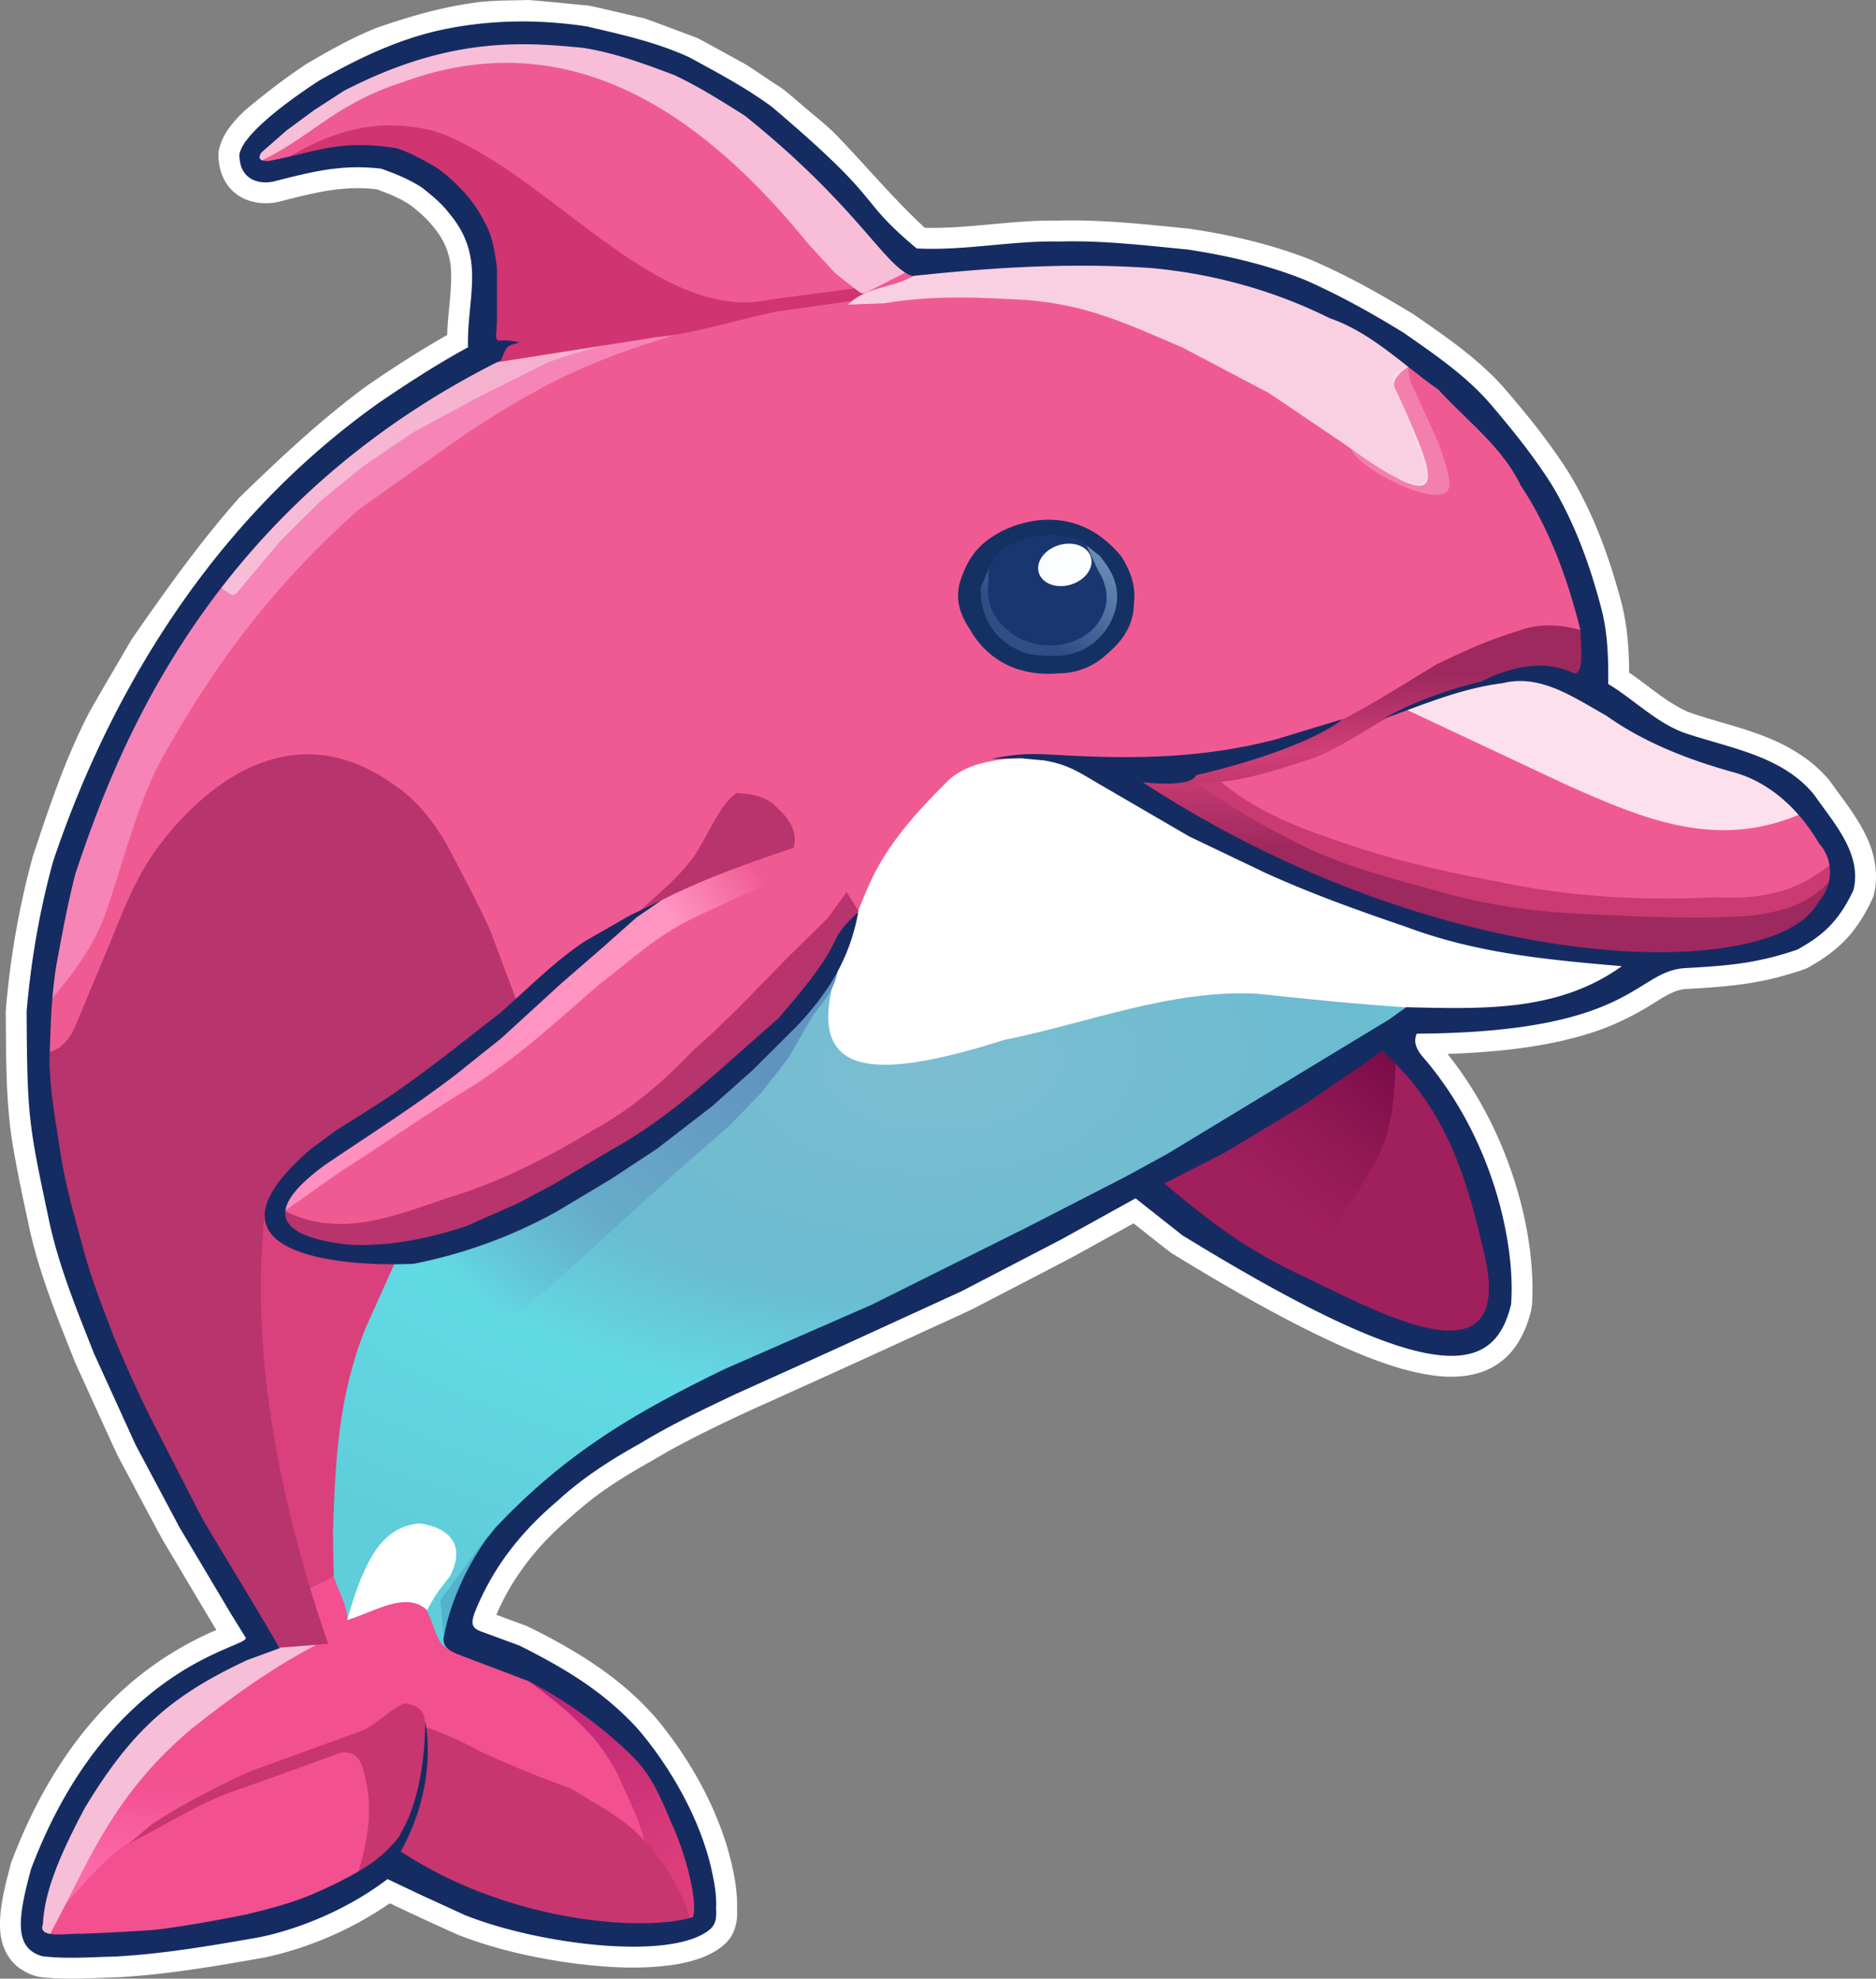 <svg xmlns="http://www.w3.org/2000/svg" xmlns:xlink="http://www.w3.org/1999/xlink" width="1571.607" height="1657.421" viewBox="0 0 415.821 438.526"><rect x="0" y="0" width="415.821" height="438.526" fill="#808080" stroke="none"/><defs><linearGradient xlink:href="#a" id="j" x1="-51.169" x2="18.591" y1="58.491" y2="5.617" gradientUnits="userSpaceOnUse"/><linearGradient id="a"><stop offset="0" style="stop-color:#f8bed7;stop-opacity:1"/><stop offset="1" style="stop-color:#f5b0ce;stop-opacity:1"/></linearGradient><linearGradient xlink:href="#b" id="k" x1="-36.866" x2="68.369" y1="193.663" y2="122.446" gradientUnits="userSpaceOnUse"/><linearGradient id="b"><stop offset="0" style="stop-color:#ff8fc0;stop-opacity:1"/><stop offset=".828" style="stop-color:#ff95c1;stop-opacity:1"/><stop offset="1" style="stop-color:#ff9cc3;stop-opacity:0"/></linearGradient><linearGradient xlink:href="#c" id="l" x1="211.933" x2="210.315" y1="114.767" y2="78.061" gradientUnits="userSpaceOnUse"/><linearGradient id="c"><stop offset="0" style="stop-color:#9e295e;stop-opacity:1"/><stop offset=".574" style="stop-color:#d03f76;stop-opacity:1"/><stop offset="1" style="stop-color:#9e295e;stop-opacity:1"/></linearGradient><linearGradient xlink:href="#d" id="m" x1="20.405" x2="48.623" y1="303.157" y2="343.33" gradientUnits="userSpaceOnUse"/><linearGradient id="d"><stop offset="0" style="stop-color:#bc2576;stop-opacity:1"/><stop offset="1" style="stop-color:#dd3d7a;stop-opacity:1"/></linearGradient><linearGradient xlink:href="#e" id="n" x1="-82.597" x2="-81.399" y1="342.515" y2="321.844" gradientTransform="translate(.15)" gradientUnits="userSpaceOnUse"/><linearGradient id="e"><stop offset="0" style="stop-color:#fd69a8;stop-opacity:1"/><stop offset="1" style="stop-color:#fd69a8;stop-opacity:0"/></linearGradient><linearGradient xlink:href="#f" id="o" x1="206.401" x2="173.316" y1="161.287" y2="204.236" gradientUnits="userSpaceOnUse"/><linearGradient id="f"><stop offset="0" style="stop-color:#790c47;stop-opacity:1"/><stop offset=".74" style="stop-color:#851350;stop-opacity:0"/></linearGradient><linearGradient id="g"><stop offset="0" style="stop-color:#7dbdd1;stop-opacity:1"/><stop offset=".431" style="stop-color:#6abcd1;stop-opacity:1"/><stop offset=".627" style="stop-color:#61dae4;stop-opacity:1"/><stop offset="1" style="stop-color:#5fcdda;stop-opacity:1"/></linearGradient><linearGradient xlink:href="#h" id="q" x1="5.543" x2="105.54" y1="215.174" y2="118.728" gradientUnits="userSpaceOnUse" spreadMethod="pad"/><linearGradient id="h"><stop offset="0" style="stop-color:#6094bf;stop-opacity:0"/><stop offset=".572" style="stop-color:#6094bf;stop-opacity:1"/><stop offset="1" style="stop-color:#6094bf;stop-opacity:1"/></linearGradient><linearGradient xlink:href="#i" id="r" x1="143.746" x2="130.519" y1="51.24" y2="69.623" gradientUnits="userSpaceOnUse"/><linearGradient id="i"><stop offset="0" style="stop-color:#698eb6;stop-opacity:1"/><stop offset="1" style="stop-color:#314d84;stop-opacity:1"/></linearGradient><radialGradient xlink:href="#g" id="p" cx="121.638" cy="324.551" r="120.911" fx="121.638" fy="324.551" gradientTransform="matrix(1.803 -.083 .046 .995 -125.81 -148.6)" gradientUnits="userSpaceOnUse"/></defs><g style="display:inline"><g style="display:inline"><path d="M16.543-71.885c-4.274.138-8.575.018-12.809.727-7.04 1.007-13.877 3.046-20.59 5.35-5.48 2.121-10.595 5.064-15.67 7.998-4.759 3.138-9.282 6.628-13.649 10.286-2.733 2.55-5.416 5.596-5.988 9.423-.134 3.27.941 6.74 3.528 8.878 2.953 2.534 7.24 2.898 10.857 1.786 2.515-.625 5.028-1.264 7.569-1.776.222-.041 1.094-.22 1.581-.297 3.815-.661 7.739-.903 11.583-.403 2.678.994 5.412 2.025 7.727 3.729 1.988 1.544 3.842 3.268 5.335 5.303a15.544 15.544 0 0 1 3.376 9.472c.117 4.606-.761 9.164-.872 13.763-6.186 3.52-12.175 7.384-18.027 11.431-10.022 7.406-19.137 15.943-28.05 24.625-8.729 9.835-16.34 20.586-23.842 31.363-3.028 5.22-6.125 10.402-9.108 15.647-5.472 10.32-9.153 21.446-12.817 32.499-3.085 11.247-5.082 22.793-6.009 34.415.115 10.222-.064 20.522 1.743 30.626 1.08 6.226 2.434 12.402 3.772 18.576 2.318 9.849 6.174 19.237 9.9 28.615 3.126 6.83 6.2 13.686 9.359 20.5 3.335 6.233 6.612 12.5 9.983 18.712 3.984 6.665 7.917 13.36 11.932 20.004-8.94 3.811-17.119 9.387-23.902 16.349-9.755 9.928-16.735 22.29-21.595 35.258-1.27 4.888-2.709 9.87-2.424 14.973.195 3.332 1.716 6.705 4.57 8.569 1.633 1.104 3.544 1.83 5.525 1.89 5.415.488 10.854.09 16.273-.074 10.873-.637 21.626-2.487 32.334-4.395 9.796-2.12 19.17-6.185 27.438-11.848.512-.31 1.113.41 1.662.533A638.56 638.56 0 0 0 .997 356.96c8.351 3.239 17.161 5.183 26.027 6.354 7.333.9 14.813 1.337 22.143.18 4.048-.692 8.26-1.938 11.265-4.878 1.87-1.914 2.512-4.689 2.331-7.296.159-4.713-.901-9.37-2.189-13.874-3.021-9.942-8.238-19.137-14.693-27.245-5.18-6.425-11.786-11.57-18.818-15.822a135.621 135.621 0 0 0-10.958-5.914l-6.683-2.455c3.26-7.743 8.493-14.544 14.735-20.123 3.114-2.807 6.284-5.57 9.771-7.91 4.372-3.045 9.071-5.57 13.662-8.258 6.012-3.326 12.217-6.293 18.453-9.173 12.333-5.55 24.654-11.125 36.939-16.781 4.115-1.917 8.281-3.73 12.365-5.712 7.447-3.889 14.93-7.711 22.354-11.643l12.95-7.166c2.814 2.194 5.578 4.463 8.425 6.611 12.12 7.383 24.392 14.592 37.332 20.456 6.756 2.98 13.735 5.748 21.104 6.705 4.787.598 9.992.125 14.037-2.725 3.925-2.693 6.134-7.202 7.22-11.72.367-1.687.27-3.447.323-5.169-.139-10.081-2.427-20.064-6.08-29.435-3.144-7.986-7.404-15.55-12.764-22.262 10.579-.406 21.256-1.38 31.408-4.544 5.234-1.61 10.17-4.064 14.778-7.007 2.128-1.322 4.534-2.849 7.02-2.867 7.043-.37 14.136-.92 20.956-2.832 1.872-.534 3.772-1.044 5.566-1.793 4.036-2.195 7.832-4.992 10.567-8.73a35.997 35.997 0 0 0 4.112-7.166c1.175-4.357.44-9.044-1.48-13.077-2.1-4.539-5.298-8.434-8.181-12.482-4.147-5.097-10.08-8.363-16.195-10.52-4.998-1.826-10.212-2.99-15.216-4.792-4.846-2.107-8.735-5.79-13.083-8.706-.004-5.774-.492-11.595-2.156-17.148-2.652-9.66-6.23-19.158-11.548-27.685-4.298-6.681-9.32-12.866-14.532-18.848-5.67-6.195-12.642-10.97-19.515-15.71-7.384-4.498-14.944-8.766-22.912-12.15-8.652-3.4-17.765-5.524-26.95-6.86-9.702-.955-19.43-2.066-29.196-1.774-9.801-.167-19.502 1.813-29.304 1.597-7.043-6.521-13.182-13.926-19.848-20.815-2.457-2.416-5.21-4.508-7.8-6.777-1.744-1.446-3.388-3.024-5.345-4.187-2.386-1.545-4.692-3.222-7.131-4.682-3.445-1.866-6.857-3.803-10.321-5.625-3.882-1.431-7.742-2.93-11.637-4.319-4.11-.939-8.21-1.947-12.328-2.842-4.479-.405-8.954-.898-13.434-1.249m11.371 15.19c3.611.872 7.253 1.645 10.845 2.58 2.845 1.11 5.744 2.102 8.556 3.288 2.728 1.48 5.527 2.838 8.21 4.396 2.22 1.446 4.522 2.773 6.687 4.295 2.877 2.338 5.818 4.604 8.654 6.987 7.753 7.886 15.011 16.245 22.894 24.004 1.911 1.763 3.765 3.75 6.21 4.76.637.283 1.282.5 1.978.305 3.318-.361 6.64-.688 9.964-.986.67-.06 1.661-.14 2.454-.208 2.429-.203 4.86-.37 7.292-.529.445-.022 1.265-.072 1.854-.104a275.458 275.458 0 0 1 17.592-.448c.336.002 1.2.017 1.739.024.615.012 1.302.014 1.728.031 5.276.148 10.254.33 15.543 1.15a108.67 108.67 0 0 1 13.41 2.826c.336.102 1.087.305 1.586.458 5.999 1.75 11.815 4.098 17.418 6.854 6.786 2.325 12.291 7.101 17.878 11.422 1.609 1.284 3.296 2.48 4.922 3.732 5.082 5.55 11.15 10.263 15.306 16.612 1.063 1.587 1.774 3.373 2.891 4.925 4.882 7.767 8.17 16.42 10.641 25.223.086.332.316 1.159.458 1.68.286.997.579 1.992.518 3.04l.09 1.857c-6.458-1.313-13.138.399-18.955 3.238-4.392 1.132-8.74 2.457-12.963 4.12.53.658.453 1.024-.437 1l-2.488.466c.862-.734-.17-.149-.624.037-1.464.457-3.028.595-4.53.928-3.337.654-6.701 1.195-10.02 1.92-5.022 1.5-10.016 3.101-15.056 4.537-12.932 3.318-26.39 3.922-39.68 3.395-6.074-.16-12.188-1.007-18.239-.06-1.377.234-2.799.377-4.128.783l-10.204 5.626c3.814 1.14 7.617 2.363 11.438 3.451 2.311.006 4.63-.18 6.937-.045 2.576.241 5.21.363 7.636 1.36 3.135 1.252 5.907 3.226 8.85 4.852 6.11 3.538 12.19 7.128 18.317 10.634 6.128 2.902 12.212 5.899 18.368 8.739 9.987 4.461 20.313 8.1 30.648 11.658 9.988 3.689 20.498 5.747 31.044 7.025-5.737 1.33-11.646 1.68-17.52 1.744-.353-.004-1.2.002-1.742 0-1.434.014-3.072-.023-4.374-.032l-7.854-.16c-2.481 1.75-4.89 3.613-7.544 5.1-15.504 9.386-30.99 18.801-46.506 28.167-4.817 2.635-9.613 5.31-14.528 7.759-8.624 4.425-17.23 8.882-25.927 13.16-8.318 4.132-16.613 8.311-24.945 12.412-10.8 4.736-21.624 9.42-32.409 14.19-12.74 6.166-25.298 12.945-36.42 21.774-5.627 4.454-10.936 9.325-15.804 14.6-4.675 5.605-8.122 12.18-10.494 19.064-.866 2.638-1.596 5.339-1.986 8.087.704.04 1.582-.1 2.352-.13l-1.433 4.167c1.306 2.367 3.862 3.588 6.305 4.454 4.863 1.863 9.755 3.663 14.6 5.566 8.08 4.259 15.551 9.7 21.98 16.195 3.826 4.093 5.62 9.503 7.858 14.521 1.757 4.327 3.146 8.84 3.76 13.478-6.677.91-13.466.405-20.107-.569-8.757-1.366-17.353-3.835-25.449-7.452-.264-.12-.973-.435-1.414-.647a87.206 87.206 0 0 1-7.275-3.83c3.884-8.673 5.584-18.473 3.966-27.896l-5.373-10.485c-1.267 3.748-2.618 7.482-3.833 11.24a81.547 81.547 0 0 1-.094 3.286c-.022.25-.057 1.076-.102 1.557-.448 5.466-1.363 11.01-3.735 16-.642 1.261-1.248 2.563-2.315 3.53-3.313 3.625-7.797 5.829-12.14 7.962a67.384 67.384 0 0 1-12.371 4.597c-5.879 1.645-11.91 2.642-17.923 3.654-1.458.236-2.92.451-4.381.663-.366.052-1.19.16-1.731.234-5.654.496-11.33.747-17.002.958-.992-.03-2.137.054-3.03.095 2.06-8.018 5.048-15.801 8.964-23.098 3.496-6.91 7.985-13.497 14.172-18.27 5.705-4.444 12.315-7.506 18.832-10.545l11.984-4.378c-5.088-8.869-10.356-17.63-15.654-26.375-2.079-3.518-4.294-6.963-6.07-10.65-3.553-6.997-7.223-13.936-10.69-20.977-3.323-6.866-6.396-13.857-9.038-21.014-2-5.176-3.712-10.46-5.102-15.833a573.22 573.22 0 0 1-1.417-5.222c-.095-.36-.298-1.163-.435-1.692-1.26-4.771-2.206-9.618-2.898-14.502-.838-5.507-1.82-11.032-1.84-16.618.107-3.32.198-6.64.386-9.955.017-.285.08-1.198.114-1.724.25-4.31.888-8.586 1.747-12.815 1.025-5.364 2.027-10.747 3.49-16.012 2.001-5.985 3.864-12.025 6.241-17.877.13-.295.454-1.097.663-1.586 3.013-6.768 6.398-13.371 10.052-19.815 2.107-3.705 4.298-7.366 6.768-10.841 3.068-4.468 6.08-8.978 9.182-13.419 4.655-5.175 9.273-10.387 13.951-15.54 4.176-3.823 8.315-7.692 12.514-11.485 3.365-2.437 6.678-4.951 10.076-7.34C-4.547 21.368.722 18.177 6.192 15.35a124.76 124.76 0 0 1 8.163-4.128c.277-.854.534-1.715.823-2.565 5.184-1.789 10.337-3.671 15.51-5.496C25.22 1.856 19.769.475 14.29-.78c-.244-.348-.017-1.11-.096-1.605-.018-3.498.037-7.001-.027-10.496-.509-4.212-1.252-8.516-3.412-12.237-1.947-3.768-4.626-7.117-7.732-9.993a30.508 30.508 0 0 0-6.95-5.007c-2.499-1.384-5.097-2.668-7.842-3.464-5.434-.886-11.017-1.108-16.459-.153 2.244-1.408 4.41-2.952 6.705-4.271 2.704-1.315 5.415-2.65 8.246-3.672 3.84-1.293 7.648-2.694 11.51-3.918a86.494 86.494 0 0 1 10.228-1.999c2.749-.057 5.503-.253 8.249-.222zM236.936 83.697c4.489.298 8.471 2.65 12.297 4.815 1.88 1.09 3.816 2.104 5.587 3.392 8.696 5.728 18.57 9.361 28.554 12.124 6.402 2.092 11.442 7.108 14.862 12.773.548 1.183 1.733 1.985 1.986 3.32.507 1.928-.246 4.02-1.667 5.373-1.369 2.733-4.25 4.216-6.945 5.357-6.35 2.5-13.225 3.271-19.996 3.576-12.992.47-25.983-1.187-38.669-3.905-23.082-5.029-45.28-13.868-65.77-25.59-.732-.23-.785-.592-.062-.867 7.751-1.893 15.437-4.171 22.772-7.336l-2.012-4.374 7.975-.22-2.885 3.183c1.952-.966 3.884-1.997 5.662-3.261 3.019-.105 6.054-.125 9.063-.283 8.419-3.003 16.756-6.619 25.704-7.706 1.158-.296 2.35-.43 3.544-.37m-30.903 84.022c5.632 5.89 9.777 13.078 12.572 20.706 2.448 6.639 4.158 13.524 5.664 20.429.434 2.587.89 5.344.033 7.893-.471 1.446-2.218 1.622-3.513 1.63-4.17-.104-8.153-1.569-12.01-3.034a127.993 127.993 0 0 1-6.592-2.831c-.431-.207-1.199-.558-1.76-.82-4.553-2.202-9.12-4.378-13.669-6.59-7.486-3.736-14.398-8.524-20.895-13.776 2.696-1.421 5.481-2.683 8.117-4.215 5.733-3.48 11.504-6.904 17.215-10.419 4.71-3.235 9.448-6.43 14.14-9.69z" style="display:inline;opacity:1;fill:#fff;fill-opacity:1;stroke-width:.265" transform="translate(100.6 71.885)"/><path d="m-93.49 168.614 5.018-42.426 16.423-41.969 23.265-34.214 34.67-31.933L5.502 6.667 8.24-18.879C-.377-27.116-6.666-36.516-26.887-38.951l-15.51 5.93-4.106-7.299 28.74-17.791 46.075-5.93 37.407 15.054 34.67 35.126 75.727 1.369 49.268 29.196c17.482 19.29 24.76 40.934 26.46 63.866 10.909 8.745 23.095 14.938 37.406 16.879l17.792 20.072-18.248 20.984-26.002 1.825-52.006 13.686-78.008 46.53-53.83 26.003-160.577-7.299z" style="display:inline;fill:#f05a93;fill-opacity:1;stroke-width:.265" transform="translate(100.6 71.885)"/><path d="m209.612 84.678 36.708 17.247c17.953 8.03 33.936 14.676 52.846 6.328l-9.177-10.284-22.31-6.329-25.631-14.714c-11.635 1.212-22.036 4.48-32.436 7.752" style="display:inline;fill:#fff;fill-opacity:.81;stroke:none;stroke-width:.265" transform="translate(100.6 71.885)"/><path d="m97.018 168.392 126.054-14.241 26.645-2.643 15.577-10.815-39.254-5.231-28.823-9.209-62.926-30.367c-10.595.107-20.276.093-25.62 6.145-17.071 16.897-16.518 23.611-21.528 33.54l-9.854 23.522z" style="display:inline;fill:#fff;fill-opacity:1;stroke:none;stroke-width:.265" transform="translate(100.6 71.885)"/><path d="M-91.804 152.852c5.14-6.446 10.904-12.625 14.391-21.666 3.93-10.935 7.384-26.444 14.195-37.619 11.55-20.214 24.528-36.938 42.322-52.679l23.25-16.41C26.5 8.365 37.291 6.244 56.342-.062L8.244 5.829l-31.575 18.978-28.466 28.793-22.086 35.174-14.887 39.754Z" style="display:inline;fill:#f684b7;fill-opacity:1;stroke:none;stroke-width:.265" transform="translate(100.6 71.885)"/><path d="m-52.191 57.923 2.206 1.615c.994.743 1.617.445 2.088-.276l9.415-11.228 9.14-9.06 9.022-7.368 10.992-7.485 14.064-7.643L20.81 8.44c5.056-1.868 10.112-3.12 15.167-4.61L8.44 6.393l-31.28 18.792-20.368 18.438Z" style="display:inline;fill:url(#j);stroke:none;stroke-width:.265" transform="translate(100.6 71.885)"/><path d="M168.219 99.76c7.056 6.684 16.246 10.848 26.134 14.185 11.978 4.357 24.328 7.226 36.822 9.52 13.58 2.891 29.15 4.484 48.675 3.498 9.493.492 18.442-.785 26.912-8.744l-2.818 11.659-22.151 8.064-47.606-1.166-43.914-12.63-42.748-23.997z" style="display:inline;fill:#c93b71;fill-opacity:1;stroke:none;stroke-width:.265" transform="translate(100.6 71.885)"/><path d="M-37.847-36.303c10.955-6.77 21.053-9.718 33.777-6.473C21.14-33.848 44.85.288 70.449-5.546l20.76-2.75.071 2.678-19.985 2.815c-8.789 1.898-18.397 4.944-26.32 5.63L3.812 9.301 8.033-15.05-2.24-31.94l-16.326-5.63Z" style="display:inline;fill:#d03572;fill-opacity:1;stroke:none;stroke-width:.265" transform="translate(100.6 71.885)"/><path d="M-44.164-35.605c11.784-5.089 17.141-13.026 32.624-18 37.568-13.926 67.255 7.579 90.203 35.897l5.932 6.443 5.113 3.989c.752.638 1.39.466 2.142-.022l10.029-5.092-16.261-17.59-22.91-21.682-30.373-11.761-31.09-.102-25.057 7.67-17.08 12.682z" style="fill:#f8bed7;fill-opacity:1;stroke:none;stroke-width:.265" transform="translate(100.6 71.885)"/><path d="M-38.04 196.814c5.748-3.842 10.845-7.855 18.008-12.303 8.01-5.29 15.837-10.671 24.266-15.752 10.513-6.701 19.077-14.795 28.097-22.563 6.627-4.985 11.975-10.318 20.86-14.687l16.817-7.876-8.302-6.811-30.439 19.796-34.909 30.226-31.929 21.073z" style="display:inline;fill:url(#k);stroke:none;stroke-width:.265" transform="translate(100.6 71.885)"/><path d="m-34.048 280.134 20.206-7.686 15.593 17.35 32.284 18.009 12.08 14.495 8.784 22.84.22 9.444-27.453 1.318-37.116-10.981-6.37-3.075-17.788 10.322-30.528 5.71-27.892.88-3.294-4.174 8.565-22.62 16.032-24.599 26.794-15.153" style="display:inline;fill:#f2508f;fill-opacity:1;stroke-width:.265" transform="translate(100.6 71.885)"/><path d="m87.35-4.364 8.034-.307c10.962-1.813 20.701-1.32 31.643-.72 13.576 1.117 22.364 5.334 34.61 10.608l18.967 9.979 16.63 11.236c26.569 19.205 19.36 5.728 11.227-12.731-.606-1.677 2.454-4.27 4.505-4.978L197.324-3.772l-29.036-8.45-37.036-3.956-27.872 4.398c-5.472 4.184-11.327 2.822-16.03 7.416" style="display:inline;fill:#f9cfe2;fill-opacity:1;stroke:none;stroke-width:.265" transform="translate(100.6 71.885)"/><path d="M251.428 68.243c-5.674-1.847-10.875-2.09-15.484-.32-6.737 2.04-12.474 4.702-18.118 7.423-9.393 5.715-15.507 9.62-23.146 13.41l-16.761 6.464-28.813 5.747 21.23 13.09 29.691 13.01 33.602 10.774 28.334 1.756 27.217-.718 19.474-12.93-2.314-4.15c-5.053 6.521-11.498 8.285-18.198 9.178-11.52.962-23.04.36-34.56-.16-11.726-.37-23.206-1.726-34.24-4.868-10.34-2.812-20.768-5.475-30.17-9.897-8.78-4.252-17.093-9.105-24.902-14.606 7.634.732 16.833-2.19 26.1-5.268 5.271-1.836 12.613-6.892 18.995-10.456l17.24-5.746L237.3 77.74l15.325.798z" style="display:inline;fill:url(#l);stroke:none;stroke-width:.265" transform="translate(100.6 71.885)"/><path d="M12.758 297.751c5.362 4.347 10.724 7.68 16.086 13.274 3.003 2.883 5.22 6.355 7.296 9.933 2.302 5.531 6.416 12.606 6.593 18.987l2.901 15.56 9.23-1.32-.879-14.855-11.34-21.185-17.317-16.262Z" style="display:inline;fill:url(#m);stroke-width:.265" transform="translate(100.6 71.885)"/><path d="M-88.29 352.701c5.427-5.934 10.099-12.472 17.376-16.926l22.768-12.433L-9.5 308.513l-30.857-13.032-21.869 14.08-20.671 28.31z" style="display:inline;fill:url(#n);stroke-width:.265" transform="translate(100.6 71.885)"/><path d="m152.488 189.512 19.256 15.631 27.411 13.592 24.693 8.156 4.757-.453 3.172-9.062-1.586-19.935-7.702-20.615-15.405-20.616z" style="display:inline;fill:#a01f5d;fill-opacity:1;stroke-width:.265" transform="translate(100.6 71.885)"/><path d="M208.98 156.961c-.557 10.715.332 21.701-6.373 31.264-4.192 8.144-11.096 16.289-17.15 24.433l-23.371-13.203-8.954-9.561z" style="display:inline;fill:url(#o);fill-opacity:1;stroke-width:.265" transform="translate(100.6 71.885)"/><path d="M-10.911 305.634c-2.658.885-5.703 4.266-9.122 5.954l-25.463 9.248c-7.447 3.483-14.76 7.167-21.537 11.655l-4.94 4.18c8.477-4.27 16.512-9.646 25.59-12.415 8.605-3.065 14.71-5.297 21.41-7.727 3.296-.299 4.314 1.682 4.94 4.054 2.67 9.104.515 16.921-1.773 24.703l7.825-5.393 23.486 11.216 33.316 4.747 9.582-2.285c-.65-2.753-1.909-5.303-3.253-7.824-1.731-3.692-4.66-7.384-8.263-11.076-3.904-3.894-9.65-6.866-14.856-10.109-4.466-1.658-8.946-3.301-13.185-5.187-3.612-1.523-7.156-3.047-9.846-4.57-3.387-1.745-6.362-2.872-9.287-3.924-.42-2.048.421-4.433-4.624-5.247" style="display:inline;fill:#c7366f;fill-opacity:1;stroke-width:.265" transform="translate(100.6 71.885)"/><path d="M-28.777 291.774c-10.843 5.482-20.33 12.32-29.43 19.547-18.622 15.74-23.413 31.479-32.284 47.218l-3.953-3.074 10.542-31.406 20.205-20.864 21.523-11.42z" style="display:inline;fill:#f6bed7;fill-opacity:1;stroke-width:.265" transform="translate(100.6 71.885)"/><path d="m-43.5 191.66 4.77 8.857 13.285 6.132 16.352-1.022-12.264 69.154-15.33 7.836-12.945-59.276z" style="display:inline;fill:#da407b;fill-opacity:1;stroke-width:.265" transform="translate(100.6 71.885)"/><path d="M198.992 27.732c1.046 4.249 23.594 15.863 21.582 6.525-1.348-7.41-5.357-14.29-8.654-21.791l-.469-3.078c-2.709.797-4.4 2.016-2.743 4.617l6.401 17.072c1.762 6.638-2.58 3.632-6.017 3.098" style="display:inline;fill:#fff;fill-opacity:.228;stroke:none;stroke-width:.265" transform="translate(100.6 71.885)"/></g><g style="display:inline"><path d="m-12.796 207.366-6.682 14.876c-6.096 14.965-6.806 29.435-7.318 45.42l.159 9.944c1.152 3.179 2.9 6.308 3.133 9.563 4.305-2.233 6.284-2.84 8.067-3.308 2.595-.805 4.581-.985 6.686-.652 1.196.243 1.784.746 2.398 1.238 1.585 2.506 1.92 5.735 3.739 8.193 1.29 1.1 2.083 1.21 3.124 1.812l4.83-20.346 15.512-15.432 27.762-18.853 31.42-14.08 35.08-16.147 38.74-20.444 31.023-17.182 27.428-20.503c-12.411-.82-21.984-1.803-34.349-3.122-19.13-.946-37.419 6.517-56 10.261-29.571 9.335-45.386 8.727-36.507-17.182L67.864 159.4l-23.387 19.568-38.58 22.671-16.068 4.614" style="display:inline;fill:url(#p);fill-opacity:1;stroke-width:.265" transform="translate(100.6 71.885)"/><path d="M-23.663 287.166c3.837-13.442 7.76-20.764 16.17-21.415 8.429 1.352 9.398 6.39 6.668 11.637-3.17 4.112-3.202 4.097-5.1 7.574-4.768-4.32-11.576.368-17.738 2.204" style="display:inline;fill:#fff;fill-opacity:1;stroke:none;stroke-width:.265" transform="translate(100.6 71.885)"/><path d="m-2.12 292.213-.854-9.477 10.586-14.377-5.397 26.07Z" style="display:inline;fill:#53b2cc;fill-opacity:1;stroke-width:.265" transform="translate(100.6 71.885)"/><path d="M85.121 143.054c-.801 4.575-2.83 6.523-5.568 10.174l-5.43 9.418-5.913 7.562-6.805 7.08-11.343 9.9-12.374 11.204-16.773 15.261-8.318 6.737-26.604-13.06 25.298-8.113 26.466-14.642 24.679-19.248 18.698-18.836m-37.449 140.95 2.745-6.012" style="display:inline;fill:url(#q);fill-rule:nonzero;stroke-width:.265" transform="translate(100.6 71.885)"/></g><g style="display:inline"><path d="M40.516 130.616c4.338-3.986 9.067-7.731 12.708-12.694 3.2-4.827 6.057-12.142 9.536-14.048 3.552.186 6.873.835 9.165 3.543 2.439 2.19 4.411 5.241 3.35 8.605-11.66 3.917-23.517 8.095-34.76 14.594M-37.693 196.357c12.064 6.342 24.185 1.388 35.955-2.635 11.365-3.39 22.037-8.723 32.39-15.033 8.527-4.56 15.846-10.893 22.3-17.667 7.204-6.332 13.801-13.272 20.474-20.147l9.454-9.299 4.185-5.734 2.634 4.184-12.398 19.528-21.387 21.542-26.656 18.287L2.29 201.471l-16.737 5.27-13.483-1.24-11.934-5.58z" style="display:inline;fill:#b8346c;fill-opacity:1;stroke-width:.265" transform="translate(100.6 71.885)"/><path d="m13.993 150.144-5.944-15.84c-3.024-6.633-6.129-12.362-9.896-19.538-2.818-4.57-6.305-9.46-11.96-13.084-26.429-18.445-47.596 8.119-52.849 15.658-4.885 7.286-7.362 14.572-10.439 21.857l-6.524 15.66c-2.598 6.447-5.75 6.25-8.808 7.176l2.283 25.445 11.092 35.232 15.985 35.559 20.37 35.339 14.824-1.16c-9.542-27.644-17.776-62.86-13.99-95.835l15.333-15.333 34.906-25.445" style="display:inline;fill:#b8346c;fill-opacity:1;stroke-width:.265" transform="translate(100.6 71.885)"/></g><g style="display:inline;fill:#152c62;fill-opacity:1"><path d="M-.31-65.746c-10.655 1.873-20.255 6.437-29.564 11.732-5.408 3.526-16.723 11.42-17.656 16.32-.07 5.026 3.475 6.766 7.366 6.08 8.588-2.14 15.039-3.947 24.056-2.885 3.091 1.1 6.166 2.302 9.118 4.24 2.032 1.668 4.086 3.21 5.983 5.692 8.21 9.745 3.883 18.501 4.136 29.651-7.082 3.868-13.343 7.971-19.467 12.113-41.653 29.435-62.44 71.858-72.487 101.83-3.01 10.886-4.913 22.026-5.876 33.269.137 22.801.372 24.688 4.7 45.02 2.11 10.697 6.247 20.644 10.216 30.736l9.22 20.25 9.764 18.351 11.3 18.984 3.345 5.424c1.06 2.25-30.182 5.386-47.551 51.258-3.13 11.41-3.65 17.553 2.44 19.346 5.308.654 10.67.21 16.002.09 10.612-.55 21.016-2.342 31.46-4.158 2.096-.365 15.954-3.078 29.109-13.018l7.232 3.435 9.853 4.52c16.304 6.564 46.452 10.384 54.603 2.983 1.3-1.334 1.178-2.903 1.131-4.43.164-3.165-.49-6.318-1.208-9.473-3.327-13.615-11.703-25.282-16.406-30.61-7.533-8.182-16.25-13.3-26-18.194l-8.468-3.108c-2.601-.89-1.944-2.476-1.473-4.074 4.018-10.072 10.185-17.873 18.41-24.87 5.617-5.18 11.966-9.202 18.544-12.863 6.664-4.05 13.72-7.37 20.702-10.705l22.193-10.014 28.085-12.863 22.082-11.47 16.519-9.14 10.377 8.196c54.837 33.65 68.926 31.564 72.846 15.356 1.02-12.599-3.549-36.5-19.741-55.122-1.698-2.079-1.737-3.605-1.16-4.926 48.643-.28 48.228-14.034 59.755-14.542 7.913-.469 15.142-.803 24.638-4.103 5.35-2.988 8.969-5.894 12.393-13.144 2.027-8.05-4.416-14.98-8.683-21.138-7.098-8.741-18.838-10.355-28.91-13.786-6.206-2.315-11.087-7.362-16.755-10.788.056-5.766-.094-11.51-1.625-17.106-2.443-9.273-5.76-18.388-10.663-26.674-3.959-6.382-8.768-12.34-13.634-18.057-5.516-6.461-12.52-11.175-19.422-16.009-7.028-4.313-14.347-8.413-21.898-11.715-8.339-3.344-17.031-5.351-25.892-6.72-9.463-.912-19.016-2.07-28.538-1.777-10.586-.233-21.057 2.1-31.618 1.524-13.969-11.717-6.044-9.309-32.083-31.378-5.747-4.253-12.046-7.552-18.295-10.977-7.3-3.348-15-5.046-22.768-6.854-9.97-1.498-19.818-1.515-29.737.29m28.982 4.472c7.045 1.12 13.588 3.535 20.212 6.04 5.464 2.574 10.532 5.785 15.624 9.003 25.302 20.304 30.99 33.564 37.135 35.528 17.48-1.906 35.08-2.983 52.65-1.794 13.815 1.216 27.426 4.952 39.858 11.147 9.275 3.187 16.21 10.332 24.107 15.847 6.29 6.909 14.095 12.643 18.226 21.226 6.47 9.757 10.404 20.834 13.254 32.12-.086 3.003 1.007 9.139-1.33 9.566-6.666-3.295-14.202-1.483-20.535 1.676-7.618 1.949-15.033 4.418-21.866 8.374 8.672-3.1 17.275-6.806 26.481-7.933 8.443-2.114 15.912 3.297 22.927 7.181 8.362 5.95 17.943 9.662 27.752 12.445 8.457 2.117 15.148 8.523 19.414 15.901 3.442 3.733 3.102 9.523-.239 13.149-9.64 17.805-82.512 17.154-149.633-26.701 3.664.347 10.746.84 11.784-1.572 19.81-4.63 29.81-10.059 32.452-12.427l-14.683 4.466c-15.407 4.047-30.221 4.379-45.35 3.632-7.54-.372-10.275-.813-17.748.692l6.608-.115 5.087.483c5.556.943 7.92 2.769 12.94 5.67l19.195 11.17 16.896 8.08c10.128 4.601 20.518 8.331 30.962 11.881 15.205 5.706 29.877 7.25 48.038 8.791-14.213 10.194-30.907 9.459-47.792 9.103l-3.781 2.7-49.155 29.788-9.346 5.11-21.843 11.21-34.41 17.151-32.372 14.15c-20.3 9.838-35.325 18.71-50.827 35.084-5.378 6.19-10.07 15.99-11.476 23.89-1.02 3.158 2.54 4.081 3.697 4.59l15.068 5.714c8.697 4.579 15.736 9.675 22.782 16.477 4.357 4.325 6.336 9.088 8.673 14.67 3.675 7.899 5.993 18.29 4.868 21.13-10.475 3.253-40.496 1.43-64.78-14.587.548-.776 8.112-13.745 5.465-28.858-.032 6.061-.791 13.465-3.114 19.908-1.102 2.965-1.907 4.147-2.803 5.876-2.43 2.953-4.714 4.975-8.036 7.01-3.934 2.37-7.548 4.04-11.038 5.556-4.872 2.068-9.844 3.33-14.826 4.52-6.472 1.31-13.013 2.48-19.707 3.345a419.02 419.02 0 0 1-16.725.903c-3.23-.135-9.752 1.235-8.498-2.17.315-6.176 2.702-13.36 9.232-25.61 10.493-17.459 19.42-25.105 36.06-32.878l7.173-2.622c-5.656-9.832-11.66-19.41-17.298-29.019l-10.758-20.973a277.061 277.061 0 0 1-8.588-18.803c-2.421-6.263-4.901-12.496-6.69-19.075-2.077-7.594-4.29-15.144-5.424-23.052-.955-6.218-2.083-12.366-2.26-18.894.236-7.202.355-14.404 1.537-21.606 1.267-6.83 2.505-13.67 4.249-20.34C-75.135 95.704-55.076 40.58 10.55 7.9c.225-.72.42-1.342.93-2.265.536-1.19 1.98-1.203 3.023-1.632a13.445 13.445 0 0 0-4.302-.4c-.699.01-.925-.505-.813-1.395l.175-3.194V-12.37c-.395-3-.762-6.001-2.092-9.002-1.252-2.564-2.718-5.088-4.82-7.493-1.88-2.063-3.87-4.057-6.331-5.75-2.733-1.644-5.53-3.243-8.945-4.414-13.038-2.065-17.895.883-28.575 2.846-1.576-.002-2.427-.427-1.452-1.917l5.576-4.879 6.156-4.53 6.558-4.249c23.129-11.959 39.36-10.866 53.033-9.516M205.774 161c13.884 12.551 18.473 27.081 22.532 44.602 7.452 31.002-24.669 12.57-39.818 5.48-12.39-5.704-20.853-12.119-31.02-20.681l13.349-6.79 17.517-10.573 13.658-9.337z" style="display:inline;fill:#152c62;stroke-width:.265;fill-opacity:1" transform="translate(100.6 71.885)"/><path d="m46.129 127.573-5.644 3.877-7.46 6.626-9.227 8-13.251 12.122-10.062 8.049c-9.334 7.154-19.276 13.431-29.005 20.024-13.748 10.004-11.118 15.928 5.35 17.717 9.21.39 17.317-1.343 25.893-4.105l11.455-5.072 7.853-4.172 13.448-8c13.618-7.595 24.612-18.652 36.362-28.717 17.06-19.64 9.308-15.819 17.798-23.66-1.877 10.3-6.58 17.828-13.67 25.335l-9.816 9.767-8.884 7.901L45 182.737l-10.208 6.724-11.975 7.166a108.88 108.88 0 0 1-31.705 11.582c-15.934.75-50.086-1.953-22.821-25.423l5.644-4.171 8.589-5.399c9.66-6.206 18.535-13.505 27.625-20.498 6.261-5.479 12.118-11.562 19.098-16.114l9.766-5.595" style="display:inline;fill:#152c62;stroke-width:.265;fill-opacity:1" transform="translate(100.6 71.885)"/></g><g style="display:inline"><path d="M119.47 47.01c-3.938 2.457-5.814 5.738-7.017 9.288-1.592 4.426-.275 8.02 1.96 11.352 1.839 3.342 7.349 10.75 19.71 9.7 3.982-.022 7.782-1.498 10.94-4.54 3.318-2.849 5.646-6.275 5.675-11.042.459-3.301-.494-6.744-2.786-10.32-10.895-13.319-25.074-6.863-28.482-4.437" style="display:inline;fill:#153164;fill-opacity:1;stroke-width:.265" transform="translate(100.6 71.885)"/><path d="M127.789 47.156c-3.145 1.23-4.867 1.418-7.785 4.01-1.715 2.692-1.91 6.145-2.733 9.283l4.054 8.013 7.07 3.394 7.353.283 6.787-3.205 3.206-6.6-.66-6.22-2.781-4.95c-1.496-1.394-2.076-3.154-5.28-3.865-2.062-.523-4.175-.746-6.363-.519z" style="display:inline;fill:#1a3671;fill-opacity:1;stroke-width:.265" transform="translate(100.6 71.885)"/><path d="M116.816 58.183c-.482 9.317 6.45 14.262 11.632 15.04 3.965.359 7.93.762 11.97-1.652 5.163-3.116 8.222-9.895 5.676-15.685-.708-1.718-1.808-3.122-2.89-4.541l-2.992-2.373c.878 1.736 1.352 3.05 2.443 5.337 2.86 4.447 2.796 8.96-.792 13.031-4.242 4.196-10.717 4.818-15.995 2.477-.554-.248-8.458-3.93-7.43-12.384.217-1.074-.334-1.88.526-4.066" style="display:inline;fill:url(#r);stroke-width:.265" transform="translate(100.6 71.885)"/><path d="M76.747 116.185a5.9 4.72 0 0 1-5.9 4.72 5.9 4.72 0 0 1-5.9-4.72 5.9 4.72 0 0 1 5.9-4.72 5.9 4.72 0 0 1 5.9 4.72" style="display:inline;fill:#fbfdff;stroke-width:.255" transform="matrix(.862 -.507 .64 .768 100.6 71.885)"/></g></g></svg>